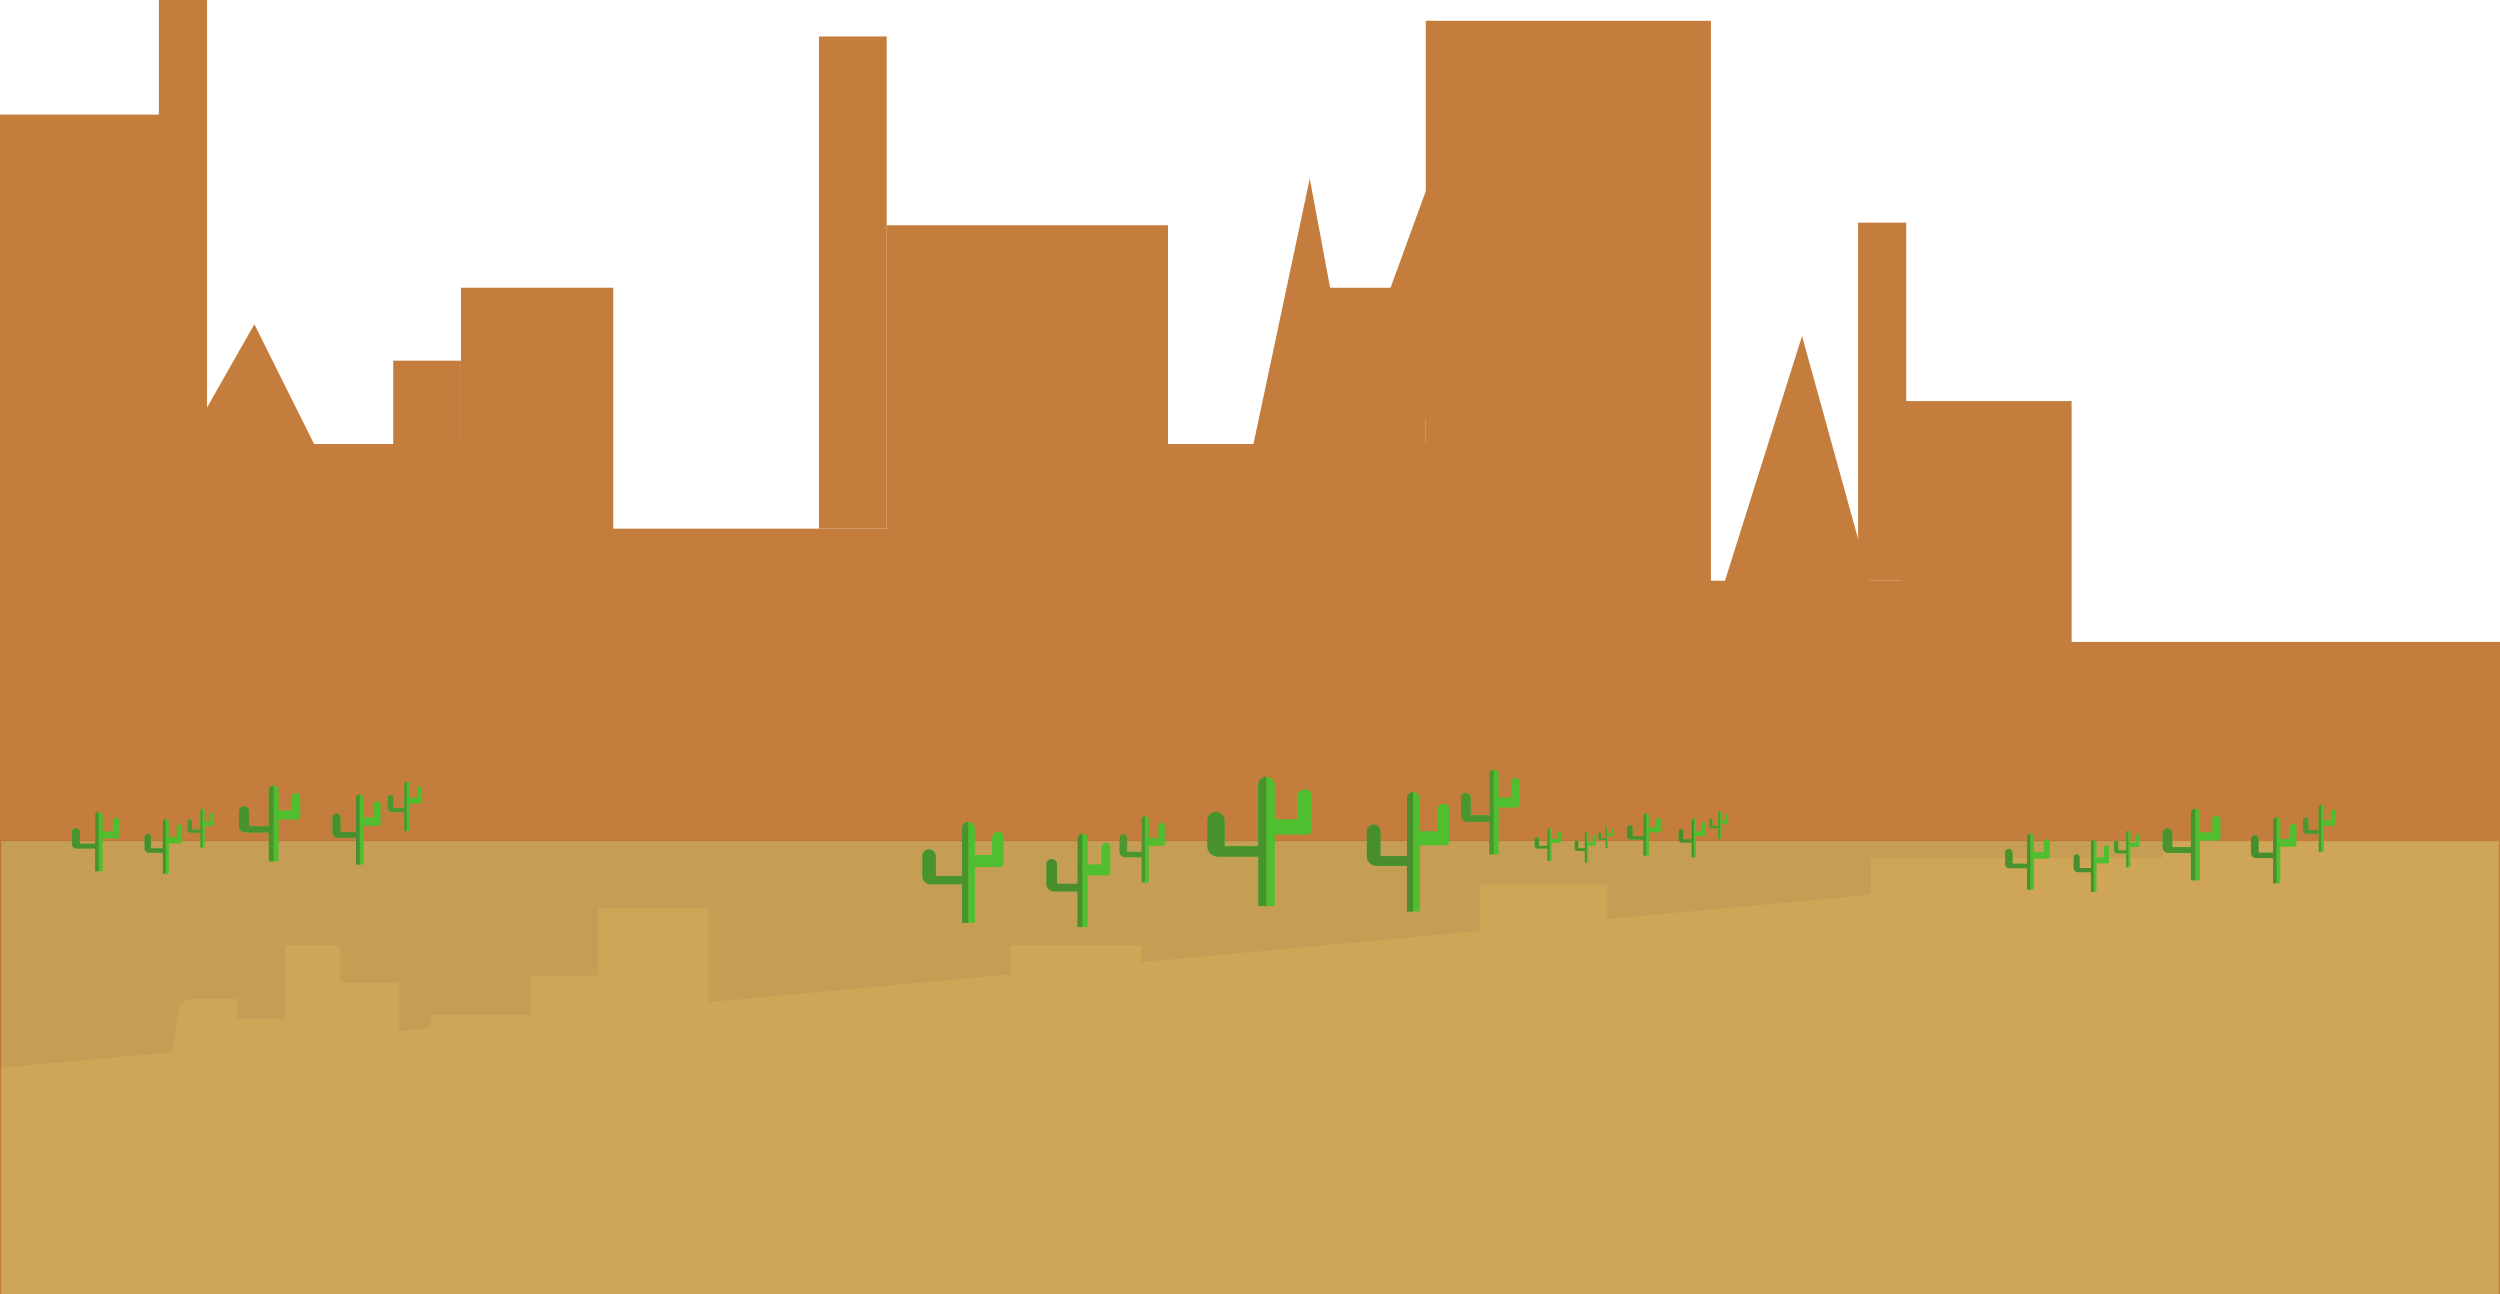 <svg id="Dad_Son" data-name="Dad &amp; Son" xmlns="http://www.w3.org/2000/svg" viewBox="0 0 1920 994"><defs><style>.cls-1{fill:#c47d3d;}.cls-2{opacity:0.75;}.cls-3{fill:#d3b362;}.cls-4{opacity:0.05;}.cls-5{fill:#4fbf30;}.cls-6{fill:#49932e;}.cls-7{fill:#4c9630;}.cls-8{fill:#488e2e;}</style></defs><title>Middleground</title><g id="Desert"><g id="Mountains"><path class="cls-1" d="M1920,579v501H0V174H156s1.55,35.2,1.3,70.22c-.09,13.65-.46,27.28-1.3,38.78-3,41,1,144,1,144H354V307H471V492H681V259H897V427h198V102h219V532h147V394h130V579Z" transform="translate(0 -86)"/><rect class="cls-1" x="122" width="37" height="341"/><rect class="cls-1" x="629" y="28" width="52" height="378"/><rect class="cls-1" x="302" y="277" width="52" height="64"/><rect class="cls-1" x="1013" y="221" width="82" height="120"/><rect class="cls-1" x="1427" y="171" width="37" height="275"/><path class="cls-1" d="M1317.52,555.08l66.45-211,61,220.72c-23.42-5.69-51.29-1.23-77.24.63s-59.46-1.57-65.31-13.88" transform="translate(0 -86)"/><path class="cls-1" d="M961.15,434.08l44.75-210.95L1047,443.85c-15.77-5.69-34.54-1.23-52,.63s-40-1.57-44-13.88" transform="translate(0 -86)"/><path class="cls-1" d="M131.47,447.47,195.34,335,254,452.69c-22.51-3-49.29-.66-74.24.33s-57.15-.84-62.77-7.4" transform="translate(0 -86)"/><path class="cls-1" d="M1036.77,392.44l104.9-287.63,96.33,301c-37-7.77-81-1.68-121.92.86s-93.86-2.15-103.09-18.92" transform="translate(0 -86)"/></g><g id="Floor"><g class="cls-2"><rect class="cls-3" x="1" y="646" width="1918" height="348"/></g><path class="cls-4" d="M131.7,894.1,0,906V731H1661v13.72H1436.94v28.42l-60.56,5.59-109.87,10.16-2.59.25-29.42,2.71V765.6h-97.75v35.29L947.29,818.41,876.35,825V812.24H776v22L589.14,851.53l-45,4.16V783.37H459.37v52H407.46v30.21H331.33L331,872.2c0,3.78-3.42,3.51-8.41,4l-16.34,1.51v-37h-45V812.24H218.87v56.41h-37.2l.33-16.73-2.55,1a2.15,2.15,0,0,1-.8.15l-29.06.13c-6.66,0-12,4.09-12,9.09" transform="translate(0 -86)"/></g></g><g id="Cactus_Back_" data-name="Cactus (Back)"><rect class="cls-5" x="966.4" y="609.38" width="12.64" height="39.59"/><rect class="cls-5" x="966.4" y="629.17" width="29.7" height="11.77"/><rect class="cls-5" x="966.4" y="646.65" width="12.64" height="49.22"/><path class="cls-5" d="M966.4,735.86v8H935.28a8,8,0,0,1-8.06-7.83v-.19Z" transform="translate(0 -86)"/><path class="cls-5" d="M979,689v8.41a2.29,2.29,0,0,1-2.29,2.28h-8.06a2.28,2.28,0,0,1-2.29-2.28v-8.7a6.16,6.16,0,0,1,6.16-6.14h0A6.44,6.44,0,0,1,979,689Z" transform="translate(0 -86)"/><path class="cls-5" d="M940.49,716.41v19.47a1.59,1.59,0,0,1-1.59,1.58H928.81a1.59,1.59,0,0,1-1.59-1.41v-20a6.45,6.45,0,0,1,6.47-6.44A6.79,6.79,0,0,1,940.49,716.41Z" transform="translate(0 -86)"/><path class="cls-5" d="M1002.42,606.17h0a5.06,5.06,0,0,1,5.06,5.06v26a3.7,3.7,0,0,1-3.7,3.7H996.1a0,0,0,0,1,0,0V612.49A6.32,6.32,0,0,1,1002.42,606.17Z"/><rect class="cls-5" x="1143.89" y="599.54" width="7.04" height="25.92"/><rect class="cls-5" x="1143.89" y="612.5" width="16.55" height="7.71"/><rect class="cls-5" x="1143.89" y="623.95" width="7.04" height="32.22"/><path class="cls-5" d="M1143.89,712.05v5.25h-16.55a5.3,5.3,0,0,1-3.74-1.54,5.21,5.21,0,0,1-1.54-3.49v-.22Z" transform="translate(0 -86)"/><path class="cls-5" d="M1150.93,680.72v6.36a1.27,1.27,0,0,1-1.27,1.27h-4.49a1.27,1.27,0,0,1-1.28-1.27v-6.52a3.42,3.42,0,0,1,3.29-3.41h.16A3.58,3.58,0,0,1,1150.93,680.72Z" transform="translate(0 -86)"/><path class="cls-5" d="M1129.45,698.66v13.56a.89.89,0,0,1-.89.88H1123a.89.89,0,0,1-.89-.83v-13.8a3.6,3.6,0,0,1,3.61-3.59A3.78,3.78,0,0,1,1129.45,698.66Z" transform="translate(0 -86)"/><path class="cls-5" d="M1164,597.44h0a2.82,2.82,0,0,1,2.82,2.82v17.89a2.06,2.06,0,0,1-2.06,2.06h-4.28a0,0,0,0,1,0,0V601A3.52,3.52,0,0,1,1164,597.44Z"/><rect class="cls-5" x="1080.56" y="620.1" width="9.94" height="36.57"/><rect class="cls-5" x="1080.56" y="638.39" width="23.36" height="10.87"/><rect class="cls-5" x="1080.56" y="654.54" width="9.94" height="45.46"/><path class="cls-5" d="M1080.56,743.5v7.41h-23.35a7.43,7.43,0,0,1-5.27-2.17,7.32,7.32,0,0,1-2.17-4.82v0c0-.13,0-.25,0-.38Z" transform="translate(0 -86)"/><path class="cls-5" d="M1090.5,699.3v9a1.79,1.79,0,0,1-1.79,1.79h-6.34a1.8,1.8,0,0,1-1.81-1.79v-9.19a4.84,4.84,0,0,1,4.73-4.83h.13A5.07,5.07,0,0,1,1090.5,699.3Z" transform="translate(0 -86)"/><path class="cls-5" d="M1060.19,724.6v19.14a1.25,1.25,0,0,1-1.25,1.24H1051a1.25,1.25,0,0,1-1.24-1.06v0a.71.71,0,0,1,0-.14V724.35a5.08,5.08,0,0,1,5.09-5.07A5.33,5.33,0,0,1,1060.19,724.6Z" transform="translate(0 -86)"/><path class="cls-5" d="M1108.89,617.14h0a4,4,0,0,1,4,4v25.24a2.91,2.91,0,0,1-2.91,2.91h-6a0,0,0,0,1,0,0V622.11A5,5,0,0,1,1108.89,617.14Z"/><path class="cls-6" d="M972.56,682.54v99.32H966.4v-38H935.28a8,8,0,0,1-8.06-7.83v-20a6.45,6.45,0,0,1,6.47-6.44,6.79,6.79,0,0,1,6.8,6.77v19.45H966.4V688.68A6.16,6.16,0,0,1,972.56,682.54Z" transform="translate(0 -86)"/><path class="cls-7" d="M1147.18,677.15v65h-3.29V717.3h-16.55a5.3,5.3,0,0,1-3.74-1.54,5.21,5.21,0,0,1-1.54-3.49v-13.8a3.6,3.6,0,0,1,3.61-3.59,3.78,3.78,0,0,1,3.78,3.78v13.39h14.44V680.56A3.42,3.42,0,0,1,1147.18,677.15Z" transform="translate(0 -86)"/><path class="cls-8" d="M1085.29,694.25V786h-4.73V750.91h-23.35a7.43,7.43,0,0,1-5.27-2.17,7.32,7.32,0,0,1-2.17-4.82v0a.71.71,0,0,1,0-.14V724.35a5.08,5.08,0,0,1,5.09-5.07,5.33,5.33,0,0,1,5.34,5.32v18.9h20.37V699.08A4.84,4.84,0,0,1,1085.29,694.25Z" transform="translate(0 -86)"/><rect class="cls-5" x="738.86" y="641.18" width="9.82" height="30.94"/><rect class="cls-5" x="738.86" y="656.65" width="23.09" height="9.2"/><rect class="cls-5" x="738.86" y="670.31" width="9.82" height="38.46"/><path class="cls-5" d="M738.86,758.81v6.28H714.68a6.27,6.27,0,0,1-6.27-6.13v-.15Z" transform="translate(0 -86)"/><path class="cls-5" d="M748.68,722.17v6.58a1.77,1.77,0,0,1-1.77,1.77h-6.27a1.77,1.77,0,0,1-1.78-1.77V722a4.8,4.8,0,0,1,4.78-4.8h0A5,5,0,0,1,748.68,722.17Z" transform="translate(0 -86)"/><path class="cls-5" d="M718.72,743.62v15.21a1.24,1.24,0,0,1-1.23,1.24h-7.85a1.24,1.24,0,0,1-1.23-1.11v-15.6a5,5,0,0,1,5-5A5.29,5.29,0,0,1,718.72,743.62Z" transform="translate(0 -86)"/><path class="cls-5" d="M766.86,638.67h0a3.93,3.93,0,0,1,3.93,3.93V663a2.87,2.87,0,0,1-2.87,2.87h-6a0,0,0,0,1,0,0V643.58a4.91,4.91,0,0,1,4.91-4.91Z"/><rect class="cls-5" x="876.8" y="633.5" width="5.47" height="20.26"/><rect class="cls-5" x="876.8" y="643.62" width="12.86" height="6.02"/><rect class="cls-5" x="876.8" y="652.57" width="5.47" height="25.18"/><path class="cls-5" d="M876.8,740.21v4.11H863.94a4.13,4.13,0,0,1-2.91-1.21,4.07,4.07,0,0,1-1.19-2.73,1,1,0,0,1,0-.17Z" transform="translate(0 -86)"/><path class="cls-5" d="M882.27,715.73v5a1,1,0,0,1-1,1h-3.49a1,1,0,0,1-1-1v-5.09a2.68,2.68,0,0,1,2.56-2.68h.12A2.79,2.79,0,0,1,882.27,715.73Z" transform="translate(0 -86)"/><path class="cls-5" d="M865.58,729.74v10.6a.69.69,0,0,1-.69.69h-4.37a.69.69,0,0,1-.68-.65s0,0,0,0V729.6a2.8,2.8,0,0,1,2.81-2.8A2.94,2.94,0,0,1,865.58,729.74Z" transform="translate(0 -86)"/><path class="cls-5" d="M892.4,631.86h0a2.19,2.19,0,0,1,2.19,2.19v14a1.6,1.6,0,0,1-1.6,1.6h-3.33a0,0,0,0,1,0,0V634.59a2.74,2.74,0,0,1,2.74-2.74Z"/><rect class="cls-5" x="827.59" y="649.56" width="7.72" height="28.58"/><rect class="cls-5" x="827.59" y="663.85" width="18.15" height="8.5"/><rect class="cls-5" x="827.59" y="676.47" width="7.72" height="35.53"/><path class="cls-5" d="M827.59,764.79v5.79H809.44a5.78,5.78,0,0,1-4.1-1.7,5.71,5.71,0,0,1-1.69-3.76v0c0-.1,0-.2,0-.3Z" transform="translate(0 -86)"/><path class="cls-5" d="M835.31,730.24v7a1.39,1.39,0,0,1-1.4,1.39H829a1.39,1.39,0,0,1-1.4-1.39v-7.19a3.77,3.77,0,0,1,3.67-3.77h.1A3.94,3.94,0,0,1,835.31,730.24Z" transform="translate(0 -86)"/><path class="cls-5" d="M811.75,750v15a1,1,0,0,1-1,1h-6.17a1,1,0,0,1-1-.83v0a.49.49,0,0,1,0-.12V749.82a4,4,0,0,1,4-4A4.15,4.15,0,0,1,811.75,750Z" transform="translate(0 -86)"/><path class="cls-5" d="M849.6,647.25h0a3.09,3.09,0,0,1,3.09,3.09v19.75a2.26,2.26,0,0,1-2.26,2.26h-4.69a0,0,0,0,1,0,0V651.11A3.86,3.86,0,0,1,849.6,647.25Z"/><path class="cls-6" d="M743.64,717.15v77.62h-4.78V765.09H714.68a6.27,6.27,0,0,1-6.27-6.13v-15.6a5,5,0,0,1,5-5,5.29,5.29,0,0,1,5.29,5.29v15.19h20.14V722A4.8,4.8,0,0,1,743.64,717.15Z" transform="translate(0 -86)"/><path class="cls-7" d="M879.36,712.93v50.82H876.8V744.32H863.94a4.13,4.13,0,0,1-2.91-1.21,4.07,4.07,0,0,1-1.19-2.73s0,0,0,0V729.6a2.8,2.8,0,0,1,2.81-2.8,2.94,2.94,0,0,1,2.94,2.94v10.47H876.8v-24.6A2.68,2.68,0,0,1,879.36,712.93Z" transform="translate(0 -86)"/><path class="cls-8" d="M831.26,726.3V798h-3.67V770.58H809.44a5.78,5.78,0,0,1-4.1-1.7,5.71,5.71,0,0,1-1.69-3.76v0a.49.49,0,0,1,0-.12V749.82a4,4,0,0,1,4-4,4.15,4.15,0,0,1,4.15,4.16v14.77h15.84V730.07A3.77,3.77,0,0,1,831.26,726.3Z" transform="translate(0 -86)"/><rect class="cls-5" x="206.48" y="610.83" width="7.41" height="23.21"/><rect class="cls-5" x="206.48" y="622.44" width="17.42" height="6.9"/><rect class="cls-5" x="206.48" y="632.68" width="7.41" height="28.86"/><path class="cls-5" d="M206.48,720.57v4.7H188.24a4.73,4.73,0,0,1-4.73-4.59v-.1h23Z" transform="translate(0 -86)"/><path class="cls-5" d="M213.89,693.07V698a1.34,1.34,0,0,1-1.34,1.33h-4.72a1.34,1.34,0,0,1-1.35-1.33v-5.1a3.61,3.61,0,0,1,3.61-3.6h0A3.77,3.77,0,0,1,213.89,693.07Z" transform="translate(0 -86)"/><path class="cls-5" d="M191.29,709.16v11.42a.93.93,0,0,1-.93.93h-5.92a.94.94,0,0,1-.93-.83V709a3.78,3.78,0,0,1,3.79-3.77A4,4,0,0,1,191.29,709.16Z" transform="translate(0 -86)"/><path class="cls-5" d="M227.6,609h0a3,3,0,0,1,3,3v15.25a2.17,2.17,0,0,1-2.17,2.17h-4.5a0,0,0,0,1,0,0V612.66A3.7,3.7,0,0,1,227.6,609Z"/><rect class="cls-5" x="310.55" y="605.07" width="4.13" height="15.2"/><rect class="cls-5" x="310.55" y="612.67" width="9.7" height="4.52"/><rect class="cls-5" x="310.55" y="619.37" width="4.13" height="18.89"/><path class="cls-5" d="M310.55,706.61v3.08h-9.71a3.1,3.1,0,0,1-2.19-.91,3,3,0,0,1-.9-2v-.13Z" transform="translate(0 -86)"/><path class="cls-5" d="M314.68,688.24V692a.75.75,0,0,1-.75.74H311.3a.74.74,0,0,1-.75-.74v-3.82a2,2,0,0,1,1.92-2h.1A2.11,2.11,0,0,1,314.68,688.24Z" transform="translate(0 -86)"/><path class="cls-5" d="M302.08,698.75v8a.51.51,0,0,1-.52.51h-3.29a.52.52,0,0,1-.52-.48v-8.09a2.11,2.11,0,0,1,2.11-2.11A2.21,2.21,0,0,1,302.08,698.75Z" transform="translate(0 -86)"/><path class="cls-5" d="M322.32,603.84h0a1.65,1.65,0,0,1,1.65,1.65V616a1.21,1.21,0,0,1-1.21,1.21h-2.51a0,0,0,0,1,0,0V605.9A2.06,2.06,0,0,1,322.32,603.84Z"/><rect class="cls-5" x="273.42" y="617.12" width="5.83" height="21.44"/><rect class="cls-5" x="273.42" y="627.84" width="13.69" height="6.37"/><rect class="cls-5" x="273.42" y="637.31" width="5.83" height="26.66"/><path class="cls-5" d="M273.42,725.05v4.34H259.73a4.39,4.39,0,0,1-3.1-1.27,4.32,4.32,0,0,1-1.27-2.82v-.25Z" transform="translate(0 -86)"/><path class="cls-5" d="M279.24,699.13v5.26a1,1,0,0,1-1.05,1.05h-3.72a1,1,0,0,1-1.05-1.05V699a2.83,2.83,0,0,1,2.77-2.83h.08A3,3,0,0,1,279.24,699.13Z" transform="translate(0 -86)"/><path class="cls-5" d="M261.47,714v11.21a.73.73,0,0,1-.73.74h-4.65a.74.74,0,0,1-.73-.62V713.82a3,3,0,0,1,3-3A3.12,3.12,0,0,1,261.47,714Z" transform="translate(0 -86)"/><path class="cls-5" d="M290,615.38h0a2.33,2.33,0,0,1,2.33,2.33v14.8a1.7,1.7,0,0,1-1.7,1.7h-3.54a0,0,0,0,1,0,0V618.3a2.91,2.91,0,0,1,2.91-2.91Z"/><path class="cls-6" d="M210.09,689.31v58.23h-3.61V725.27H188.24a4.73,4.73,0,0,1-4.73-4.59V709a3.78,3.78,0,0,1,3.79-3.77,4,4,0,0,1,4,4v11.41h15.19V692.91A3.61,3.61,0,0,1,210.09,689.31Z" transform="translate(0 -86)"/><path class="cls-7" d="M312.47,686.14v38.13h-1.92V709.69h-9.71a3.1,3.1,0,0,1-2.19-.91,3,3,0,0,1-.9-2v-8.09a2.11,2.11,0,0,1,2.11-2.11,2.21,2.21,0,0,1,2.22,2.21v7.86h8.47V688.15A2,2,0,0,1,312.47,686.14Z" transform="translate(0 -86)"/><path class="cls-8" d="M276.19,696.17V750h-2.77V729.39H259.73a4.39,4.39,0,0,1-3.1-1.27,4.32,4.32,0,0,1-1.27-2.82V713.82a3,3,0,0,1,3-3,3.12,3.12,0,0,1,3.13,3.12v11.08h11.95V699A2.83,2.83,0,0,1,276.19,696.17Z" transform="translate(0 -86)"/><rect class="cls-5" x="73.08" y="629.48" width="5.76" height="18.14"/><rect class="cls-5" x="73.08" y="638.55" width="13.53" height="5.39"/><rect class="cls-5" x="73.08" y="646.55" width="5.76" height="22.55"/><path class="cls-5" d="M73.08,734v3.67H58.9a3.65,3.65,0,0,1-3.67-3.59.17.17,0,0,1,0-.07H73.08Z" transform="translate(0 -86)"/><path class="cls-5" d="M78.84,712.54v3.86a1,1,0,0,1-1,1H74.12a1,1,0,0,1-1-1v-4a2.8,2.8,0,0,1,2.8-2.81h0A2.94,2.94,0,0,1,78.84,712.54Z" transform="translate(0 -86)"/><path class="cls-5" d="M61.27,725.11V734a.72.72,0,0,1-.72.72H56a.71.71,0,0,1-.72-.65.17.17,0,0,1,0-.07V725a3,3,0,0,1,3-2.94A3.09,3.09,0,0,1,61.27,725.11Z" transform="translate(0 -86)"/><path class="cls-5" d="M89.49,628h0a2.3,2.3,0,0,1,2.3,2.3v11.94a1.68,1.68,0,0,1-1.68,1.68h-3.5a0,0,0,0,1,0,0V630.89A2.88,2.88,0,0,1,89.49,628Z"/><rect class="cls-5" x="153.95" y="624.97" width="3.21" height="11.88"/><rect class="cls-5" x="153.95" y="630.91" width="7.54" height="3.53"/><rect class="cls-5" x="153.95" y="636.15" width="3.21" height="14.76"/><path class="cls-5" d="M154,723.12v2.4h-7.54a2.41,2.41,0,0,1-1.7-.7,2.34,2.34,0,0,1-.7-1.6.34.34,0,0,1,0-.1Z" transform="translate(0 -86)"/><path class="cls-5" d="M157.16,708.77v2.91a.58.58,0,0,1-.58.58h-2.05a.58.58,0,0,1-.58-.58v-3a1.56,1.56,0,0,1,1.5-1.56h.07A1.64,1.64,0,0,1,157.16,708.77Z" transform="translate(0 -86)"/><path class="cls-5" d="M147.37,717v6.22a.4.4,0,0,1-.4.4h-2.56a.4.4,0,0,1-.4-.38V716.9a1.65,1.65,0,0,1,1.65-1.65A1.73,1.73,0,0,1,147.37,717Z" transform="translate(0 -86)"/><path class="cls-5" d="M163.1,624h0a1.28,1.28,0,0,1,1.28,1.28v8.21a.94.94,0,0,1-.94.94H161.5a0,0,0,0,1,0,0v-8.83A1.6,1.6,0,0,1,163.1,624Z"/><rect class="cls-5" x="125.1" y="634.39" width="4.53" height="16.76"/><rect class="cls-5" x="125.1" y="642.77" width="10.64" height="4.98"/><rect class="cls-5" x="125.1" y="650.17" width="4.53" height="20.83"/><path class="cls-5" d="M125.1,737.53v3.39H114.46a3.39,3.39,0,0,1-3.4-3.2v-.19Z" transform="translate(0 -86)"/><path class="cls-5" d="M129.63,717.27v4.12a.82.82,0,0,1-.82.82h-2.89a.82.82,0,0,1-.82-.82v-4.22a2.21,2.21,0,0,1,2.15-2.21h.06A2.32,2.32,0,0,1,129.63,717.27Z" transform="translate(0 -86)"/><path class="cls-5" d="M115.81,728.87v8.77a.57.57,0,0,1-.57.57h-3.61a.58.58,0,0,1-.57-.49v-9a2.32,2.32,0,0,1,2.32-2.32A2.43,2.43,0,0,1,115.81,728.87Z" transform="translate(0 -86)"/><path class="cls-5" d="M138,633h0a1.81,1.81,0,0,1,1.81,1.81v11.58a1.32,1.32,0,0,1-1.32,1.32h-2.75a0,0,0,0,1,0,0V635.3A2.26,2.26,0,0,1,138,633Z"/><path class="cls-6" d="M75.88,709.6v45.5h-2.8V737.7H58.9a3.65,3.65,0,0,1-3.67-3.59.17.17,0,0,1,0-.07V725a3,3,0,0,1,3-2.94,3.09,3.09,0,0,1,3.1,3.09V734H73.08V712.41A2.8,2.8,0,0,1,75.88,709.6Z" transform="translate(0 -86)"/><path class="cls-7" d="M155.45,707.13v29.79H154v-11.4h-7.54a2.41,2.41,0,0,1-1.7-.7,2.34,2.34,0,0,1-.7-1.6V716.9a1.65,1.65,0,0,1,1.65-1.65,1.73,1.73,0,0,1,1.72,1.73v6.14H154V708.69A1.56,1.56,0,0,1,155.45,707.13Z" transform="translate(0 -86)"/><path class="cls-8" d="M127.25,715v42H125.1V740.92H114.46a3.39,3.39,0,0,1-3.4-3.2v-9a2.32,2.32,0,0,1,2.32-2.32,2.43,2.43,0,0,1,2.43,2.44v8.66h9.29V717.17A2.21,2.21,0,0,1,127.25,715Z" transform="translate(0 -86)"/><rect class="cls-5" x="1682.61" y="628.23" width="6.99" height="21.9"/><rect class="cls-5" x="1682.61" y="639.18" width="16.43" height="6.51"/><rect class="cls-5" x="1682.61" y="648.85" width="6.99" height="27.23"/><path class="cls-5" d="M1682.61,736.62v4.44H1665.4a4.45,4.45,0,0,1-3.16-1.3,4.39,4.39,0,0,1-1.3-3,.28.28,0,0,1,0-.09v0Z" transform="translate(0 -86)"/><path class="cls-5" d="M1689.6,710.68v4.66a1.27,1.27,0,0,1-1.26,1.26h-4.46a1.26,1.26,0,0,1-1.27-1.26v-4.82a3.4,3.4,0,0,1,3.4-3.39h0A3.56,3.56,0,0,1,1689.6,710.68Z" transform="translate(0 -86)"/><path class="cls-5" d="M1668.27,725.86v10.78a.87.87,0,0,1-.87.87h-5.59a.88.88,0,0,1-.87-.78.28.28,0,0,1,0-.09v-11a3.57,3.57,0,0,1,3.58-3.56A3.75,3.75,0,0,1,1668.27,725.86Z" transform="translate(0 -86)"/><path class="cls-5" d="M1702.54,626.45h0a2.8,2.8,0,0,1,2.8,2.8v14.39a2,2,0,0,1-2,2H1699a0,0,0,0,1,0,0V629.95a3.5,3.5,0,0,1,3.5-3.5Z"/><rect class="cls-5" x="1780.8" y="622.79" width="3.89" height="14.34"/><rect class="cls-5" x="1780.8" y="629.96" width="9.16" height="4.26"/><rect class="cls-5" x="1780.8" y="636.29" width="3.89" height="17.83"/><path class="cls-5" d="M1780.8,723.45v2.91h-9.16a2.92,2.92,0,0,1-2.07-.86,2.85,2.85,0,0,1-.85-1.93v-.12Z" transform="translate(0 -86)"/><path class="cls-5" d="M1784.69,706.12v3.52a.7.7,0,0,1-.7.7h-2.49a.7.7,0,0,1-.7-.7V706a1.9,1.9,0,0,1,1.82-1.89h.08A2,2,0,0,1,1784.69,706.12Z" transform="translate(0 -86)"/><path class="cls-5" d="M1772.81,716v7.51a.49.49,0,0,1-.49.48h-3.11a.49.49,0,0,1-.49-.46v-7.63a2,2,0,0,1,2-2A2.09,2.09,0,0,1,1772.81,716Z" transform="translate(0 -86)"/><path class="cls-5" d="M1791.9,621.63h0a1.56,1.56,0,0,1,1.56,1.56v9.9a1.14,1.14,0,0,1-1.14,1.14H1790a0,0,0,0,1,0,0V623.58A1.95,1.95,0,0,1,1791.9,621.63Z"/><rect class="cls-5" x="1745.77" y="634.16" width="5.5" height="20.23"/><rect class="cls-5" x="1745.77" y="644.28" width="12.92" height="6.01"/><rect class="cls-5" x="1745.77" y="653.21" width="5.5" height="25.15"/><path class="cls-5" d="M1745.77,740.85V745h-12.92a4.14,4.14,0,0,1-2.92-1.2,4.06,4.06,0,0,1-1.2-2.66v0c0-.07,0-.14,0-.21Z" transform="translate(0 -86)"/><path class="cls-5" d="M1751.26,716.4v5a1,1,0,0,1-1,1h-3.51a1,1,0,0,1-1-1v-5.08a2.66,2.66,0,0,1,2.61-2.67h.07A2.8,2.8,0,0,1,1751.26,716.4Z" transform="translate(0 -86)"/><path class="cls-5" d="M1734.5,730.4V741a.69.69,0,0,1-.7.69h-4.39a.69.69,0,0,1-.68-.58v0a.22.22,0,0,1,0-.08V730.25a2.81,2.81,0,0,1,2.82-2.8A3,3,0,0,1,1734.5,730.4Z" transform="translate(0 -86)"/><path class="cls-5" d="M1761.44,632.52h0a2.2,2.2,0,0,1,2.2,2.2v14a1.61,1.61,0,0,1-1.61,1.61h-3.34a0,0,0,0,1,0,0v-15A2.75,2.75,0,0,1,1761.44,632.52Z"/><path class="cls-6" d="M1686,707.13v54.94h-3.4v-21H1665.4a4.45,4.45,0,0,1-3.16-1.3,4.39,4.39,0,0,1-1.3-3,.28.28,0,0,1,0-.09v-11a3.57,3.57,0,0,1,3.58-3.56,3.75,3.75,0,0,1,3.76,3.74v10.76h14.34v-26.1A3.4,3.4,0,0,1,1686,707.13Z" transform="translate(0 -86)"/><path class="cls-7" d="M1782.62,704.14v36h-1.82V726.36h-9.16a2.92,2.92,0,0,1-2.07-.86,2.85,2.85,0,0,1-.85-1.93v-7.63a2,2,0,0,1,2-2,2.09,2.09,0,0,1,2.09,2.08v7.41h8V706A1.9,1.9,0,0,1,1782.62,704.14Z" transform="translate(0 -86)"/><path class="cls-8" d="M1748.38,713.61v50.75h-2.61V745h-12.92a4.14,4.14,0,0,1-2.92-1.2,4.06,4.06,0,0,1-1.2-2.66v0a.22.22,0,0,1,0-.08V730.25a2.81,2.81,0,0,1,2.82-2.8,3,3,0,0,1,3,2.95v10.45h11.27V716.28A2.66,2.66,0,0,1,1748.38,713.61Z" transform="translate(0 -86)"/><rect class="cls-5" x="1556.73" y="645.82" width="5.43" height="17.11"/><rect class="cls-5" x="1556.73" y="654.38" width="12.77" height="5.09"/><rect class="cls-5" x="1556.73" y="661.93" width="5.43" height="21.28"/><path class="cls-5" d="M1556.73,749.32v3.47h-13.37a3.45,3.45,0,0,1-3.47-3.39v-.07h16.84Z" transform="translate(0 -86)"/><path class="cls-5" d="M1562.17,729.05v3.64a1,1,0,0,1-1,1h-3.46a1,1,0,0,1-1-1v-3.76a2.66,2.66,0,0,1,2.65-2.66h0A2.79,2.79,0,0,1,1562.17,729.05Z" transform="translate(0 -86)"/><path class="cls-5" d="M1545.59,740.91v8.42a.68.68,0,0,1-.68.69h-4.34a.69.69,0,0,1-.68-.62v-8.63a2.78,2.78,0,0,1,2.78-2.78A2.92,2.92,0,0,1,1545.59,740.91Z" transform="translate(0 -86)"/><path class="cls-5" d="M1572.22,644.44h0a2.17,2.17,0,0,1,2.17,2.17v11.27a1.59,1.59,0,0,1-1.59,1.59h-3.3a0,0,0,0,1,0,0V647.15a2.72,2.72,0,0,1,2.72-2.72Z"/><rect class="cls-5" x="1633.04" y="641.57" width="3.03" height="11.21"/><rect class="cls-5" x="1633.04" y="647.17" width="7.12" height="3.33"/><rect class="cls-5" x="1633.04" y="652.12" width="3.03" height="13.93"/><path class="cls-5" d="M1633,739v2.27h-7.11a2.23,2.23,0,0,1-1.61-.67,2.19,2.19,0,0,1-.66-1.5V739Z" transform="translate(0 -86)"/><path class="cls-5" d="M1636.07,725.49v2.75a.54.54,0,0,1-.55.54h-1.93a.55.55,0,0,1-.55-.54v-2.82a1.48,1.48,0,0,1,1.42-1.48h.07A1.54,1.54,0,0,1,1636.07,725.49Z" transform="translate(0 -86)"/><path class="cls-5" d="M1626.84,733.24v5.86a.39.39,0,0,1-.39.38H1624a.38.38,0,0,1-.38-.35v-6a1.55,1.55,0,0,1,1.55-1.55A1.63,1.63,0,0,1,1626.84,733.24Z" transform="translate(0 -86)"/><path class="cls-5" d="M1641.67,640.66h0a1.21,1.21,0,0,1,1.21,1.21v7.74a.89.89,0,0,1-.89.89h-1.84a0,0,0,0,1,0,0v-8.33A1.51,1.51,0,0,1,1641.67,640.66Z"/><rect class="cls-5" x="1605.82" y="650.46" width="4.27" height="15.81"/><rect class="cls-5" x="1605.82" y="658.37" width="10.04" height="4.7"/><rect class="cls-5" x="1605.82" y="665.35" width="4.27" height="19.65"/><path class="cls-5" d="M1605.82,752.63v3.2h-10a3.2,3.2,0,0,1-2.27-.94,3.16,3.16,0,0,1-.93-2.08v0a.86.86,0,0,1,0-.16Z" transform="translate(0 -86)"/><path class="cls-5" d="M1610.09,733.52v3.88a.78.78,0,0,1-.77.77h-2.73a.77.77,0,0,1-.77-.77v-4a2.07,2.07,0,0,1,2-2.08h.06A2.19,2.19,0,0,1,1610.09,733.52Z" transform="translate(0 -86)"/><path class="cls-5" d="M1597.06,744.46v8.27a.54.54,0,0,1-.54.54h-3.41a.54.54,0,0,1-.53-.46v0a.13.13,0,0,1,0-.06v-8.38a2.19,2.19,0,0,1,2.19-2.19A2.3,2.3,0,0,1,1597.06,744.46Z" transform="translate(0 -86)"/><path class="cls-5" d="M1618,649.18h0a1.71,1.71,0,0,1,1.71,1.71v10.93a1.25,1.25,0,0,1-1.25,1.25h-2.6a0,0,0,0,1,0,0V651.31A2.14,2.14,0,0,1,1618,649.18Z"/><path class="cls-6" d="M1559.38,726.27v42.94h-2.65V752.79h-13.37a3.45,3.45,0,0,1-3.47-3.39v-8.63a2.78,2.78,0,0,1,2.78-2.78,2.92,2.92,0,0,1,2.92,2.92v8.41h11.14V728.93A2.66,2.66,0,0,1,1559.38,726.27Z" transform="translate(0 -86)"/><path class="cls-7" d="M1634.46,723.94v28.11H1633V741.3h-7.11a2.23,2.23,0,0,1-1.61-.67,2.19,2.19,0,0,1-.66-1.5v-6a1.55,1.55,0,0,1,1.55-1.55,1.63,1.63,0,0,1,1.63,1.63V739h6.2V725.42A1.48,1.48,0,0,1,1634.46,723.94Z" transform="translate(0 -86)"/><path class="cls-8" d="M1607.85,731.34V771h-2V755.83h-10a3.2,3.2,0,0,1-2.27-.94,3.16,3.16,0,0,1-.93-2.08v0a.13.13,0,0,1,0-.06v-8.38a2.19,2.19,0,0,1,2.19-2.19,2.3,2.3,0,0,1,2.3,2.3v8.17h8.76V733.42A2.07,2.07,0,0,1,1607.85,731.34Z" transform="translate(0 -86)"/><rect class="cls-5" x="1262.22" y="629.03" width="4.1" height="12.84"/><rect class="cls-5" x="1262.22" y="635.45" width="9.63" height="3.82"/><rect class="cls-5" x="1262.22" y="641.12" width="4.1" height="15.96"/><path class="cls-5" d="M1262.22,728.16v2.61h-10.09a2.58,2.58,0,0,1-1.85-.77,2.53,2.53,0,0,1-.76-1.78.07.07,0,0,1,0-.05h12.71Z" transform="translate(0 -86)"/><path class="cls-5" d="M1266.32,713v2.73a.74.74,0,0,1-.74.74H1263a.74.74,0,0,1-.74-.74v-2.82a2,2,0,0,1,2-2h0A2.09,2.09,0,0,1,1266.32,713Z" transform="translate(0 -86)"/><path class="cls-5" d="M1253.82,721.85v6.32a.51.51,0,0,1-.52.51H1250a.5.5,0,0,1-.51-.46.07.07,0,0,1,0-.05v-6.42a2.1,2.1,0,0,1,2.1-2.09A2.2,2.2,0,0,1,1253.82,721.85Z" transform="translate(0 -86)"/><path class="cls-5" d="M1273.91,628h0a1.64,1.64,0,0,1,1.64,1.64v8.44a1.2,1.2,0,0,1-1.2,1.2h-2.49a0,0,0,0,1,0,0V630a2,2,0,0,1,2-2Z"/><rect class="cls-5" x="1319.79" y="625.84" width="2.28" height="8.41"/><rect class="cls-5" x="1319.79" y="630.05" width="5.37" height="2.5"/><rect class="cls-5" x="1319.79" y="633.76" width="2.28" height="10.45"/><path class="cls-5" d="M1319.79,720.44v1.71h-5.37a1.71,1.71,0,0,1-1.71-1.64v-.07Z" transform="translate(0 -86)"/><path class="cls-5" d="M1322.07,710.28v2.06a.41.41,0,0,1-.41.41h-1.46a.41.41,0,0,1-.41-.41v-2.11a1.11,1.11,0,0,1,1.07-1.11h.05A1.16,1.16,0,0,1,1322.07,710.28Z" transform="translate(0 -86)"/><path class="cls-5" d="M1315.11,716.1v4.4a.29.29,0,0,1-.29.28H1313a.29.29,0,0,1-.29-.27h0V716a1.17,1.17,0,0,1,1.17-1.17A1.23,1.23,0,0,1,1315.11,716.1Z" transform="translate(0 -86)"/><path class="cls-5" d="M1326.3,625.16h0a.91.91,0,0,1,.91.91v5.8a.67.67,0,0,1-.67.67h-1.39a0,0,0,0,1,0,0v-6.24a1.14,1.14,0,0,1,1.14-1.14Z"/><rect class="cls-5" x="1299.25" y="632.51" width="3.22" height="11.86"/><rect class="cls-5" x="1299.25" y="638.44" width="7.58" height="3.53"/><rect class="cls-5" x="1299.25" y="643.68" width="3.22" height="14.75"/><path class="cls-5" d="M1299.25,730.64v2.41h-7.57a2.43,2.43,0,0,1-2.42-2.27h0v-.13Z" transform="translate(0 -86)"/><path class="cls-5" d="M1302.47,716.3v2.92a.58.58,0,0,1-.58.58h-2.06a.58.58,0,0,1-.58-.58v-3a1.56,1.56,0,0,1,1.53-1.56h0A1.63,1.63,0,0,1,1302.47,716.3Z" transform="translate(0 -86)"/><path class="cls-5" d="M1292.64,724.51v6.21a.4.4,0,0,1-.4.4h-2.58a.41.41,0,0,1-.4-.34h0v-6.34a1.64,1.64,0,0,1,1.65-1.64A1.72,1.72,0,0,1,1292.64,724.51Z" transform="translate(0 -86)"/><path class="cls-5" d="M1308.44,631.55h0a1.29,1.29,0,0,1,1.29,1.29V641a.94.94,0,0,1-.94.94h-2a0,0,0,0,1,0,0v-8.81a1.61,1.61,0,0,1,1.61-1.61Z"/><path class="cls-6" d="M1264.22,710.87v32.21h-2V730.77h-10.09a2.58,2.58,0,0,1-1.85-.77,2.53,2.53,0,0,1-.76-1.78.07.07,0,0,1,0-.05v-6.42a2.1,2.1,0,0,1,2.1-2.09,2.2,2.2,0,0,1,2.21,2.19v6.31h8.4v-15.3A2,2,0,0,1,1264.22,710.87Z" transform="translate(0 -86)"/><path class="cls-7" d="M1320.86,709.12v21.09h-1.07v-8.06h-5.37a1.71,1.71,0,0,1-1.71-1.64h0V716a1.17,1.17,0,0,1,1.17-1.17,1.23,1.23,0,0,1,1.23,1.23v4.34h4.68V710.23A1.11,1.11,0,0,1,1320.86,709.12Z" transform="translate(0 -86)"/><path class="cls-8" d="M1300.78,714.67v29.76h-1.53V733.05h-7.57a2.43,2.43,0,0,1-2.42-2.27h0v-6.34a1.64,1.64,0,0,1,1.65-1.64,1.72,1.72,0,0,1,1.73,1.72v6.13h6.61V716.23A1.56,1.56,0,0,1,1300.78,714.67Z" transform="translate(0 -86)"/><rect class="cls-5" x="1188.42" y="639.35" width="3.19" height="10.03"/><rect class="cls-5" x="1188.42" y="644.37" width="7.49" height="2.98"/><rect class="cls-5" x="1188.42" y="648.8" width="3.19" height="12.47"/><path class="cls-5" d="M1188.42,735.61v2h-7.84a2,2,0,0,1-2-2,.08.08,0,0,1,0,0h9.88Z" transform="translate(0 -86)"/><path class="cls-5" d="M1191.61,723.72v2.14a.57.57,0,0,1-.58.57h-2a.57.57,0,0,1-.58-.57v-2.21a1.55,1.55,0,0,1,1.55-1.55h0A1.62,1.62,0,0,1,1191.61,723.72Z" transform="translate(0 -86)"/><path class="cls-5" d="M1181.89,730.68v4.94a.4.4,0,0,1-.4.4H1179a.4.4,0,0,1-.4-.36.08.08,0,0,1,0,0v-5a1.63,1.63,0,0,1,1.64-1.63A1.71,1.71,0,0,1,1181.89,730.68Z" transform="translate(0 -86)"/><path class="cls-5" d="M1197.5,638.54h0a1.27,1.27,0,0,1,1.27,1.27v6.61a.93.93,0,0,1-.93.93h-1.94a0,0,0,0,1,0,0v-7.22a1.59,1.59,0,0,1,1.59-1.59Z"/><rect class="cls-5" x="1233.16" y="636.86" width="1.77" height="6.57"/><rect class="cls-5" x="1233.16" y="640.14" width="4.17" height="1.95"/><rect class="cls-5" x="1233.16" y="643.04" width="1.77" height="8.17"/><path class="cls-5" d="M1233.16,729.58v1.33H1229a1.32,1.32,0,0,1-.94-.39,1.31,1.31,0,0,1-.39-.89v0Z" transform="translate(0 -86)"/><path class="cls-5" d="M1234.94,721.64v1.61a.33.33,0,0,1-.32.32h-1.14a.33.33,0,0,1-.32-.32v-1.66a.87.87,0,0,1,.83-.86h0A.91.91,0,0,1,1234.94,721.64Z" transform="translate(0 -86)"/><path class="cls-5" d="M1229.52,726.18v3.44a.22.22,0,0,1-.22.22h-1.42a.22.22,0,0,1-.22-.21h0v-3.49a.91.91,0,0,1,.91-.91A1,1,0,0,1,1229.52,726.18Z" transform="translate(0 -86)"/><path class="cls-5" d="M1238.22,636.32h0a.71.71,0,0,1,.71.71v4.54a.52.52,0,0,1-.52.52h-1.08a0,0,0,0,1,0,0v-4.88A.89.89,0,0,1,1238.22,636.32Z"/><rect class="cls-5" x="1217.2" y="642.07" width="2.51" height="9.27"/><rect class="cls-5" x="1217.2" y="646.7" width="5.89" height="2.76"/><rect class="cls-5" x="1217.2" y="650.8" width="2.51" height="11.52"/><path class="cls-5" d="M1217.2,737.55v1.88h-5.89a1.88,1.88,0,0,1-1.87-1.78h0s0-.06,0-.09Z" transform="translate(0 -86)"/><path class="cls-5" d="M1219.7,726.34v2.28a.45.45,0,0,1-.45.45h-1.6a.45.45,0,0,1-.45-.45v-2.33a1.23,1.23,0,0,1,1.19-1.23h0A1.28,1.28,0,0,1,1219.7,726.34Z" transform="translate(0 -86)"/><path class="cls-5" d="M1212.06,732.76v4.85a.31.31,0,0,1-.31.31h-2a.3.3,0,0,1-.31-.27h0a0,0,0,0,1,0,0v-4.92a1.28,1.28,0,0,1,1.29-1.28A1.34,1.34,0,0,1,1212.06,732.76Z" transform="translate(0 -86)"/><path class="cls-5" d="M1224.34,641.32h0a1,1,0,0,1,1,1v6.41a.73.73,0,0,1-.73.73h-1.52a0,0,0,0,1,0,0v-6.89A1.25,1.25,0,0,1,1224.34,641.32Z"/><path class="cls-6" d="M1190,722.1v25.17h-1.55v-9.63h-7.84a2,2,0,0,1-2-2,.08.08,0,0,1,0,0v-5a1.63,1.63,0,0,1,1.64-1.63,1.71,1.71,0,0,1,1.71,1.71v4.93h6.53v-12A1.55,1.55,0,0,1,1190,722.1Z" transform="translate(0 -86)"/><path class="cls-7" d="M1234,720.73v16.48h-.83v-6.3H1229a1.32,1.32,0,0,1-.94-.39,1.31,1.31,0,0,1-.39-.89h0v-3.49a.91.91,0,0,1,.91-.91,1,1,0,0,1,1,1v3.4h3.64v-8A.87.87,0,0,1,1234,720.73Z" transform="translate(0 -86)"/><path class="cls-8" d="M1218.39,725.06v23.26h-1.19v-8.89h-5.89a1.88,1.88,0,0,1-1.87-1.78h0a0,0,0,0,1,0,0v-4.92a1.28,1.28,0,0,1,1.29-1.28,1.34,1.34,0,0,1,1.34,1.35v4.79h5.14V726.29A1.23,1.23,0,0,1,1218.39,725.06Z" transform="translate(0 -86)"/></g></svg>